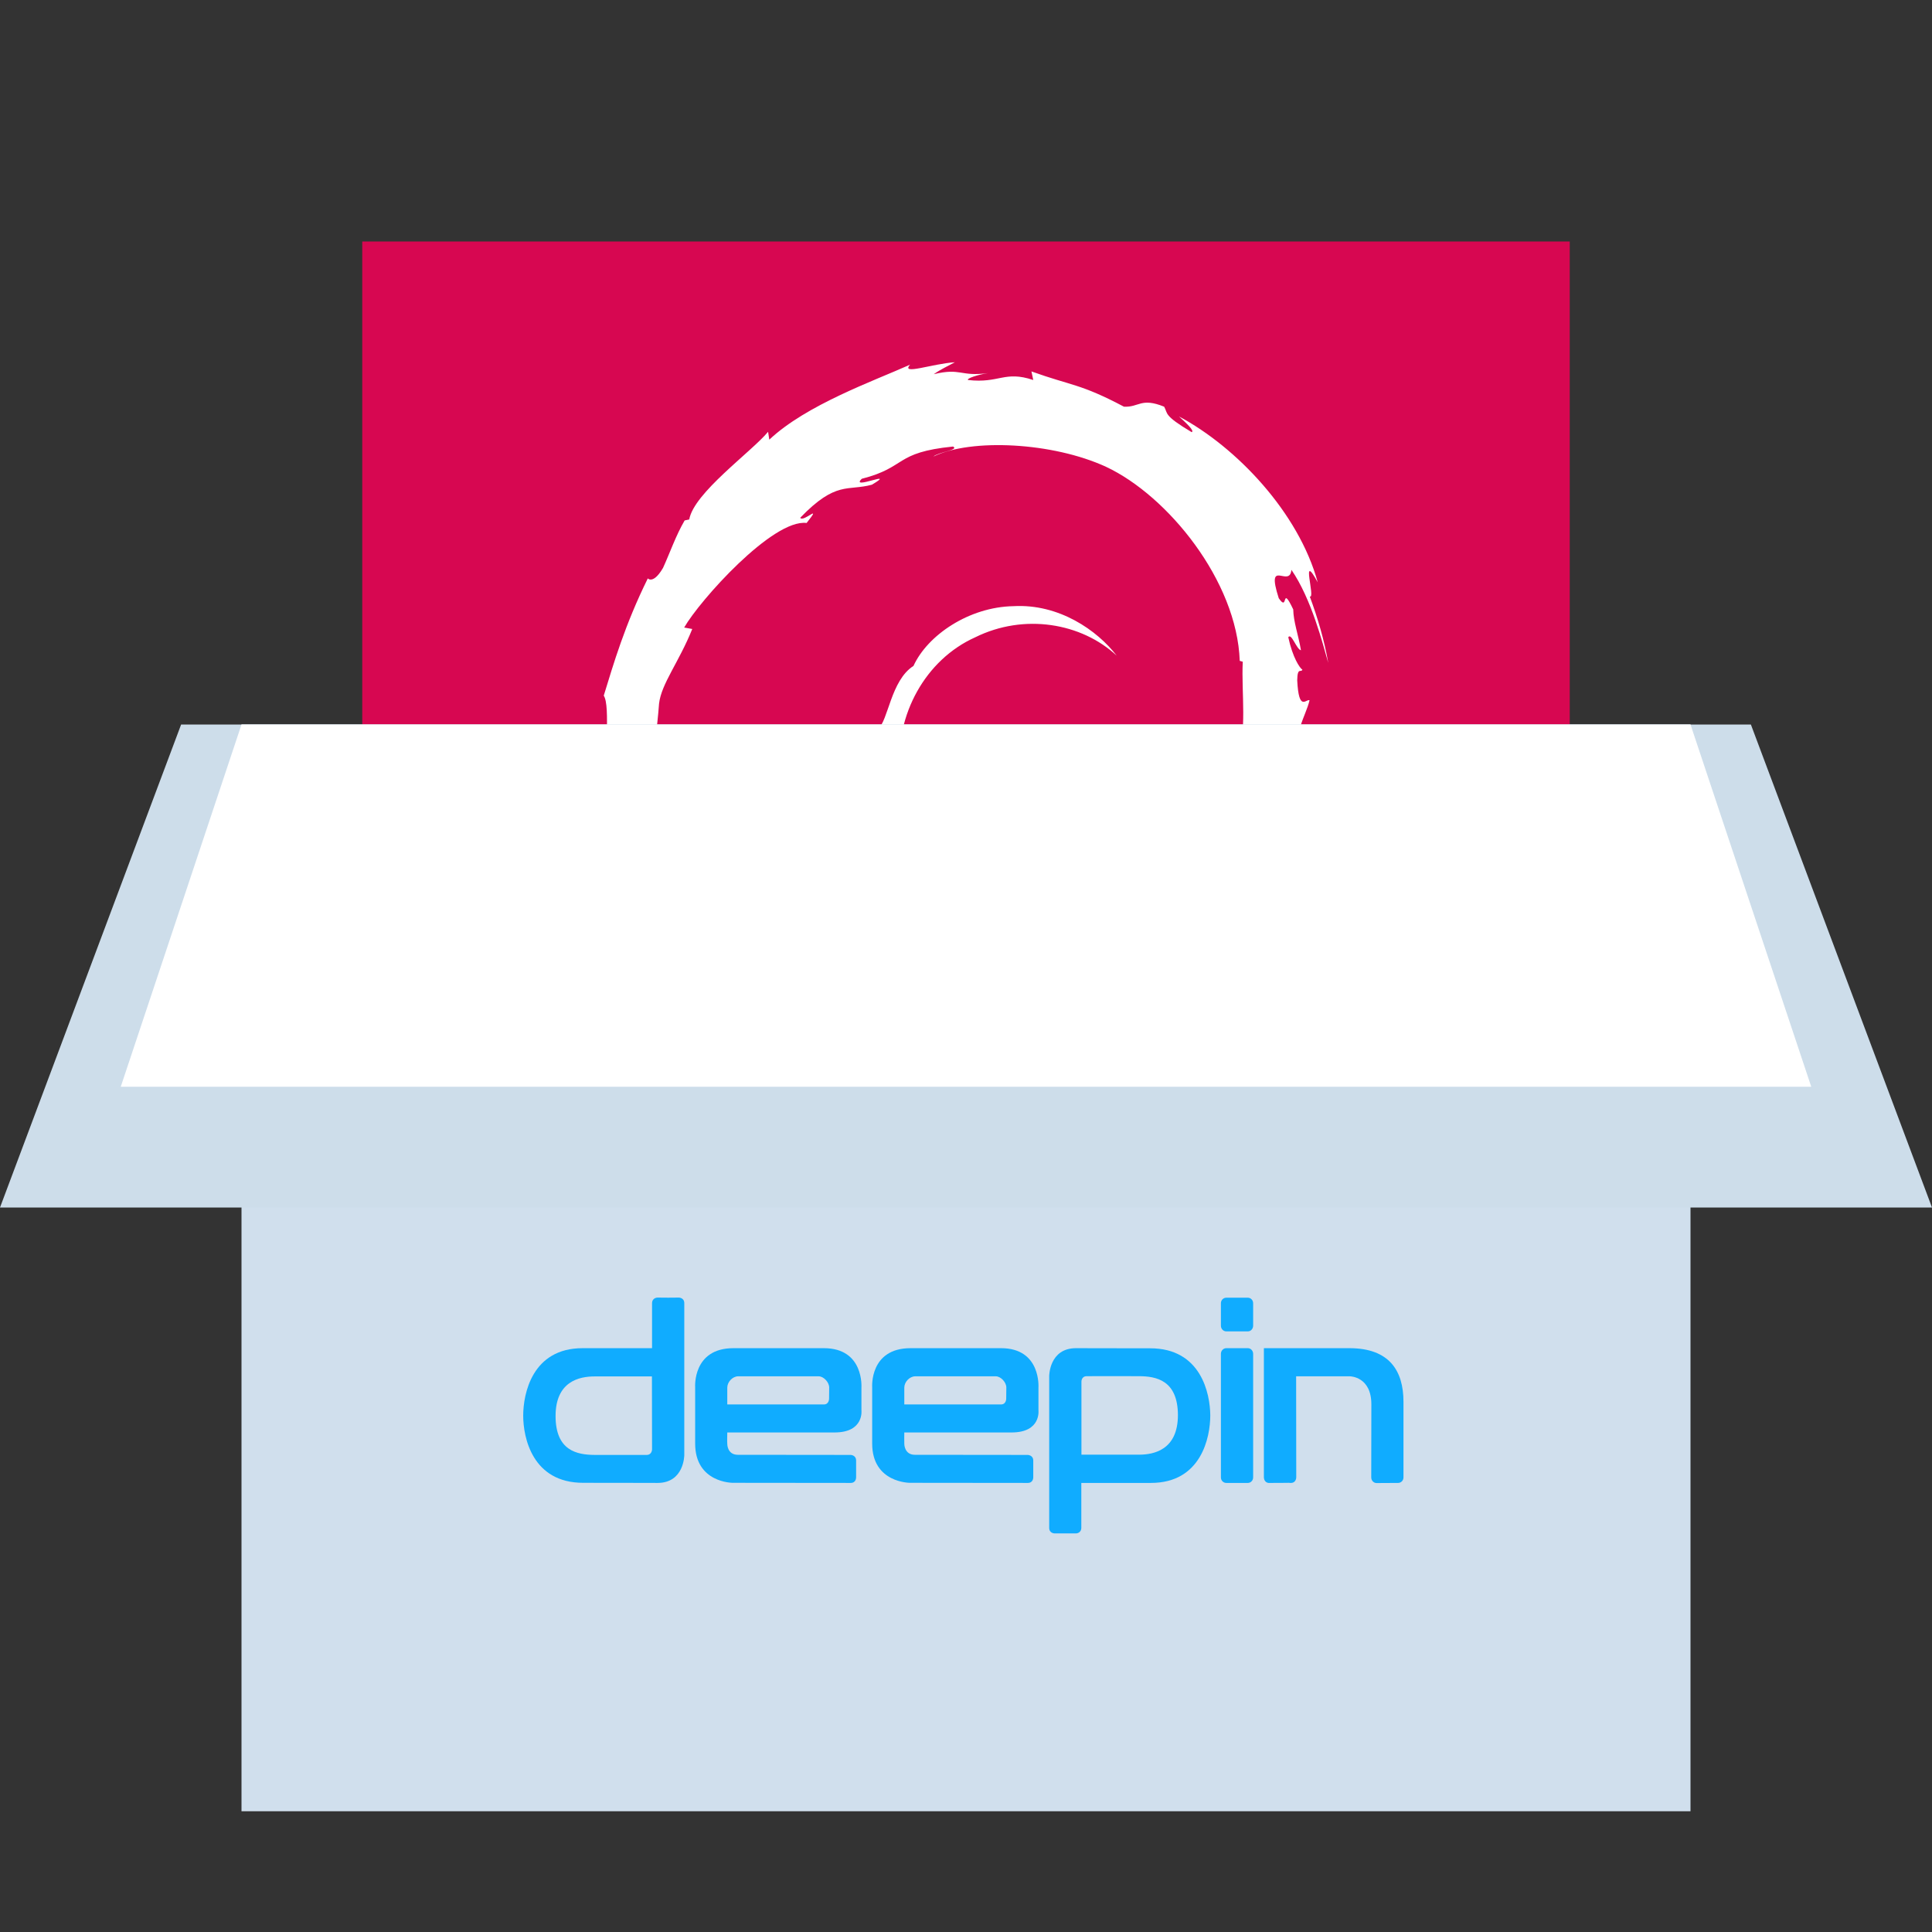 <?xml version="1.0" encoding="UTF-8"?>
<svg width="16px" height="16px" viewBox="0 0 16 16" version="1.1" xmlns="http://www.w3.org/2000/svg" xmlns:xlink="http://www.w3.org/1999/xlink">
    <rect x="0" y="0" width="16" height="16" fill="#333333" stroke="none"/>
    <!-- Generator: Sketch 44.1 (41455) - http://www.bohemiancoding.com/sketch -->
    <title>软件包安装器-16px</title>
    <desc>Created with Sketch.</desc>
    <defs></defs>
    <g id="Page-1" stroke="none" stroke-width="1" fill="none" fill-rule="evenodd">
        <g id="软件包安装器-16px">
            <g id="Group-2" transform="translate(0, 2)">
                <g id="Group" transform="translate(3, 0)">
                    <polygon id="path14361" fill="#D70751" points="0 12 0 0 10 0 10 12"></polygon>
                    <path d="M7.184,4.669 L7.076,4.723 C6.988,4.894 7.085,4.831 7.022,4.968 C6.884,5.09 6.604,5.35 6.515,5.374 C6.449,5.373 6.559,5.297 6.573,5.267 C6.389,5.394 6.425,5.457 6.144,5.534 C5.441,5.843 4.475,5.195 4.488,4.311 C4.481,4.367 4.467,4.353 4.452,4.376 C4.416,3.921 4.662,3.464 5.076,3.278 C5.482,3.077 5.957,3.159 6.248,3.43 C6.088,3.221 5.771,2.999 5.394,3.02 C5.026,3.026 4.681,3.26 4.565,3.515 C4.377,3.634 4.355,3.973 4.272,4.035 C4.161,4.85 4.481,5.201 5.021,5.615 C5.105,5.672 5.044,5.681 5.056,5.724 C4.876,5.641 4.712,5.514 4.577,5.358 C4.649,5.463 4.726,5.565 4.826,5.645 C4.657,5.588 4.431,5.236 4.365,5.221 C4.657,5.743 5.548,6.137 6.015,5.941 C5.799,5.949 5.524,5.946 5.282,5.856 C5.179,5.804 5.041,5.695 5.066,5.675 C5.703,5.913 6.361,5.855 6.912,5.413 C7.052,5.304 7.205,5.118 7.249,5.116 C7.183,5.216 7.261,5.164 7.21,5.252 C7.349,5.027 7.149,5.161 7.354,4.863 L7.43,4.968 C7.401,4.78 7.662,4.553 7.635,4.258 C7.695,4.167 7.702,4.355 7.639,4.563 C7.727,4.332 7.662,4.295 7.684,4.105 C7.709,4.169 7.741,4.237 7.757,4.304 C7.7,4.081 7.816,3.929 7.845,3.799 C7.816,3.787 7.756,3.898 7.743,3.634 C7.745,3.52 7.774,3.574 7.786,3.546 C7.764,3.533 7.705,3.445 7.669,3.277 C7.695,3.238 7.738,3.38 7.774,3.385 C7.751,3.252 7.712,3.15 7.71,3.047 C7.607,2.831 7.673,3.076 7.59,2.954 C7.48,2.611 7.681,2.875 7.695,2.719 C7.861,2.96 7.956,3.335 8,3.49 C7.967,3.301 7.913,3.118 7.847,2.94 C7.898,2.962 7.765,2.551 7.913,2.823 C7.755,2.244 7.239,1.702 6.764,1.449 C6.822,1.502 6.895,1.568 6.869,1.579 C6.633,1.438 6.674,1.427 6.641,1.368 C6.448,1.29 6.435,1.374 6.308,1.368 C5.945,1.176 5.876,1.196 5.542,1.076 L5.557,1.147 C5.317,1.067 5.277,1.177 5.017,1.147 C5.001,1.135 5.1,1.102 5.182,1.09 C4.95,1.121 4.96,1.044 4.733,1.099 C4.789,1.059 4.848,1.033 4.908,1 C4.719,1.012 4.456,1.11 4.537,1.02 C4.228,1.158 3.679,1.352 3.371,1.641 L3.361,1.576 C3.22,1.745 2.746,2.082 2.708,2.302 L2.67,2.31 C2.597,2.435 2.549,2.576 2.491,2.703 C2.395,2.867 2.35,2.767 2.364,2.792 C2.175,3.175 2.081,3.497 2,3.761 C2.058,3.847 2.001,4.281 2.023,4.628 C1.928,6.341 3.226,8.005 4.644,8.389 C4.852,8.464 5.161,8.461 5.424,8.468 C5.114,8.379 5.074,8.421 4.771,8.316 C4.553,8.213 4.506,8.096 4.351,7.962 L4.412,8.07 C4.11,7.963 4.236,7.937 3.99,7.859 L4.055,7.774 C3.957,7.767 3.795,7.609 3.751,7.521 L3.644,7.525 C3.515,7.366 3.446,7.252 3.451,7.163 L3.416,7.224 C3.377,7.157 2.941,6.627 3.167,6.751 C3.125,6.712 3.07,6.688 3.009,6.578 L3.055,6.526 C2.947,6.386 2.855,6.207 2.862,6.147 C2.92,6.225 2.96,6.24 3,6.253 C2.726,5.572 2.71,6.216 2.502,5.56 L2.546,5.557 C2.513,5.506 2.492,5.451 2.465,5.397 L2.484,5.206 C2.287,4.978 2.429,4.235 2.458,3.827 C2.477,3.662 2.622,3.485 2.733,3.209 L2.666,3.197 C2.794,2.973 3.4,2.296 3.68,2.331 C3.816,2.16 3.653,2.33 3.627,2.288 C3.925,1.979 4.019,2.069 4.221,2.014 C4.438,1.885 4.034,2.064 4.137,1.965 C4.513,1.869 4.403,1.747 4.893,1.698 C4.945,1.727 4.773,1.743 4.73,1.781 C5.043,1.628 5.72,1.663 6.16,1.866 C6.67,2.105 7.244,2.81 7.267,3.473 L7.292,3.48 C7.279,3.744 7.333,4.049 7.24,4.329 L7.303,4.196 C7.31,4.398 7.244,4.496 7.184,4.669 Z" id="path2536" fill="#FFFFFF"></path>
                </g>
                <rect id="rect11806" fill="#D0DFED" x="2" y="4" width="12" height="9"></rect>
                <g id="Page-1" transform="translate(4.333, 8.7)" fill="#10ACFF">
                    <path d="M2.49,0.931 C2.462,0.931 1.69,0.931 1.69,0.931 C1.69,0.931 1.69,0.811 1.69,0.792 C1.69,0.745 1.733,0.699 1.779,0.698 C1.822,0.698 2.402,0.698 2.447,0.698 C2.487,0.698 2.534,0.746 2.534,0.791 C2.534,0.828 2.533,0.85 2.533,0.884 C2.533,0.884 2.533,0.931 2.49,0.931 M2.711,1.581 C2.757,1.581 2.757,1.538 2.757,1.534 C2.757,1.518 2.757,1.412 2.757,1.396 C2.757,1.35 2.712,1.349 2.712,1.349 C2.712,1.349 1.834,1.348 1.778,1.348 C1.688,1.348 1.69,1.257 1.69,1.257 C1.688,1.252 1.69,1.163 1.69,1.163 L2.579,1.163 C2.826,1.163 2.801,0.977 2.801,0.977 L2.801,0.792 C2.801,0.792 2.825,0.465 2.49,0.465 L1.741,0.465 C1.401,0.465 1.424,0.788 1.424,0.788 C1.424,0.963 1.424,1.025 1.424,1.255 C1.424,1.581 1.735,1.58 1.735,1.58 L2.711,1.581 Z" id="Fill-1"></path>
                    <path d="M1.067,1.303 C1.067,1.303 1.067,1.349 1.022,1.349 C0.974,1.349 0.737,1.349 0.592,1.349 C0.446,1.348 0.268,1.315 0.268,1.027 C0.268,0.739 0.466,0.699 0.59,0.699 C0.713,0.699 1.066,0.699 1.066,0.699 C1.066,0.699 1.067,1.262 1.067,1.303 M1.289,0.046 C1.27,0.047 1.131,0.047 1.112,0.046 C1.112,0.046 1.067,0.046 1.067,0.094 C1.067,0.098 1.067,0.465 1.067,0.465 C0.88,0.465 0.686,0.465 0.492,0.465 C0.073,0.465 -0,0.844 -1.77777777e-05,1.024 C0,1.204 0.075,1.581 0.498,1.58 C0.921,1.58 0.933,1.581 1.112,1.581 C1.334,1.581 1.334,1.35 1.334,1.35 L1.334,0.093 C1.334,0.046 1.289,0.046 1.289,0.046" id="Fill-3"></path>
                    <path d="M6.001,0.326 L5.823,0.326 C5.798,0.326 5.778,0.305 5.778,0.279 L5.778,0.093 C5.778,0.067 5.798,0.047 5.823,0.047 L6.001,0.047 C6.025,0.047 6.045,0.067 6.045,0.093 L6.045,0.279 C6.045,0.305 6.025,0.326 6.001,0.326" id="Fill-6"></path>
                    <path d="M6.001,1.581 L5.823,1.581 C5.798,1.581 5.778,1.561 5.778,1.535 L5.778,0.512 C5.778,0.486 5.798,0.465 5.823,0.465 L6.001,0.465 C6.025,0.465 6.045,0.486 6.045,0.512 L6.045,1.535 C6.045,1.561 6.025,1.581 6.001,1.581" id="Fill-9"></path>
                    <path d="M6.845,0.465 C6.519,0.465 6.134,0.465 6.134,0.465 L6.134,1.534 C6.134,1.555 6.147,1.586 6.187,1.581 C6.231,1.581 6.299,1.581 6.342,1.58 C6.404,1.59 6.402,1.533 6.402,1.533 L6.401,0.698 C6.401,0.698 6.726,0.698 6.845,0.698 C6.852,0.698 7.024,0.702 7.024,0.93 L7.023,1.535 C7.023,1.561 7.043,1.582 7.067,1.582 L7.245,1.581 C7.27,1.581 7.29,1.561 7.29,1.535 L7.29,0.909 C7.29,0.651 7.172,0.466 6.845,0.465" id="Fill-11"></path>
                    <path d="M4.623,0.742 C4.623,0.742 4.622,0.697 4.667,0.697 C4.716,0.697 4.952,0.696 5.098,0.697 C5.243,0.697 5.421,0.731 5.422,1.019 C5.422,1.307 5.223,1.347 5.1,1.347 C4.976,1.347 4.623,1.347 4.623,1.347 C4.623,1.347 4.623,0.784 4.623,0.742 M4.401,1.999 C4.42,1.999 4.559,1.999 4.578,1.999 C4.578,1.999 4.622,1.999 4.622,1.951 C4.622,1.948 4.622,1.581 4.622,1.581 C4.809,1.581 5.003,1.581 5.198,1.581 C5.616,1.581 5.69,1.202 5.69,1.022 C5.689,0.842 5.614,0.465 5.191,0.466 C4.768,0.466 4.757,0.465 4.578,0.465 C4.356,0.465 4.356,0.696 4.356,0.696 L4.356,1.953 C4.356,1.999 4.401,1.999 4.401,1.999" id="Fill-16"></path>
                    <path d="M3.957,0.931 C3.929,0.931 3.156,0.931 3.156,0.931 C3.156,0.931 3.156,0.811 3.156,0.792 C3.156,0.745 3.199,0.699 3.246,0.698 C3.289,0.698 3.869,0.698 3.914,0.698 C3.954,0.698 4.001,0.746 4.001,0.791 C4,0.828 4,0.85 4,0.884 C4,0.884 4,0.931 3.957,0.931 M4.178,1.581 C4.224,1.581 4.224,1.538 4.224,1.534 C4.224,1.518 4.224,1.412 4.224,1.396 C4.224,1.35 4.178,1.349 4.178,1.349 C4.178,1.349 3.301,1.348 3.244,1.348 C3.155,1.348 3.156,1.257 3.156,1.257 C3.155,1.252 3.156,1.163 3.156,1.163 L4.045,1.163 C4.292,1.163 4.267,0.977 4.267,0.977 L4.267,0.792 C4.267,0.792 4.291,0.465 3.957,0.465 L3.208,0.465 C2.867,0.465 2.89,0.788 2.89,0.788 C2.89,0.963 2.89,1.025 2.89,1.255 C2.89,1.581 3.202,1.58 3.202,1.58 L4.178,1.581 Z" id="Fill-21"></path>
                </g>
                <polygon id="polygon11815" fill="#CDDDEA" points="16 8 -8.8817842e-16 8 1.5 4 14.5 4"></polygon>
                <polygon id="polygon11815" fill="#FFFFFF" points="15 7 1 7 2 4 14 4"></polygon>
            </g>
        </g>
    </g>
</svg>